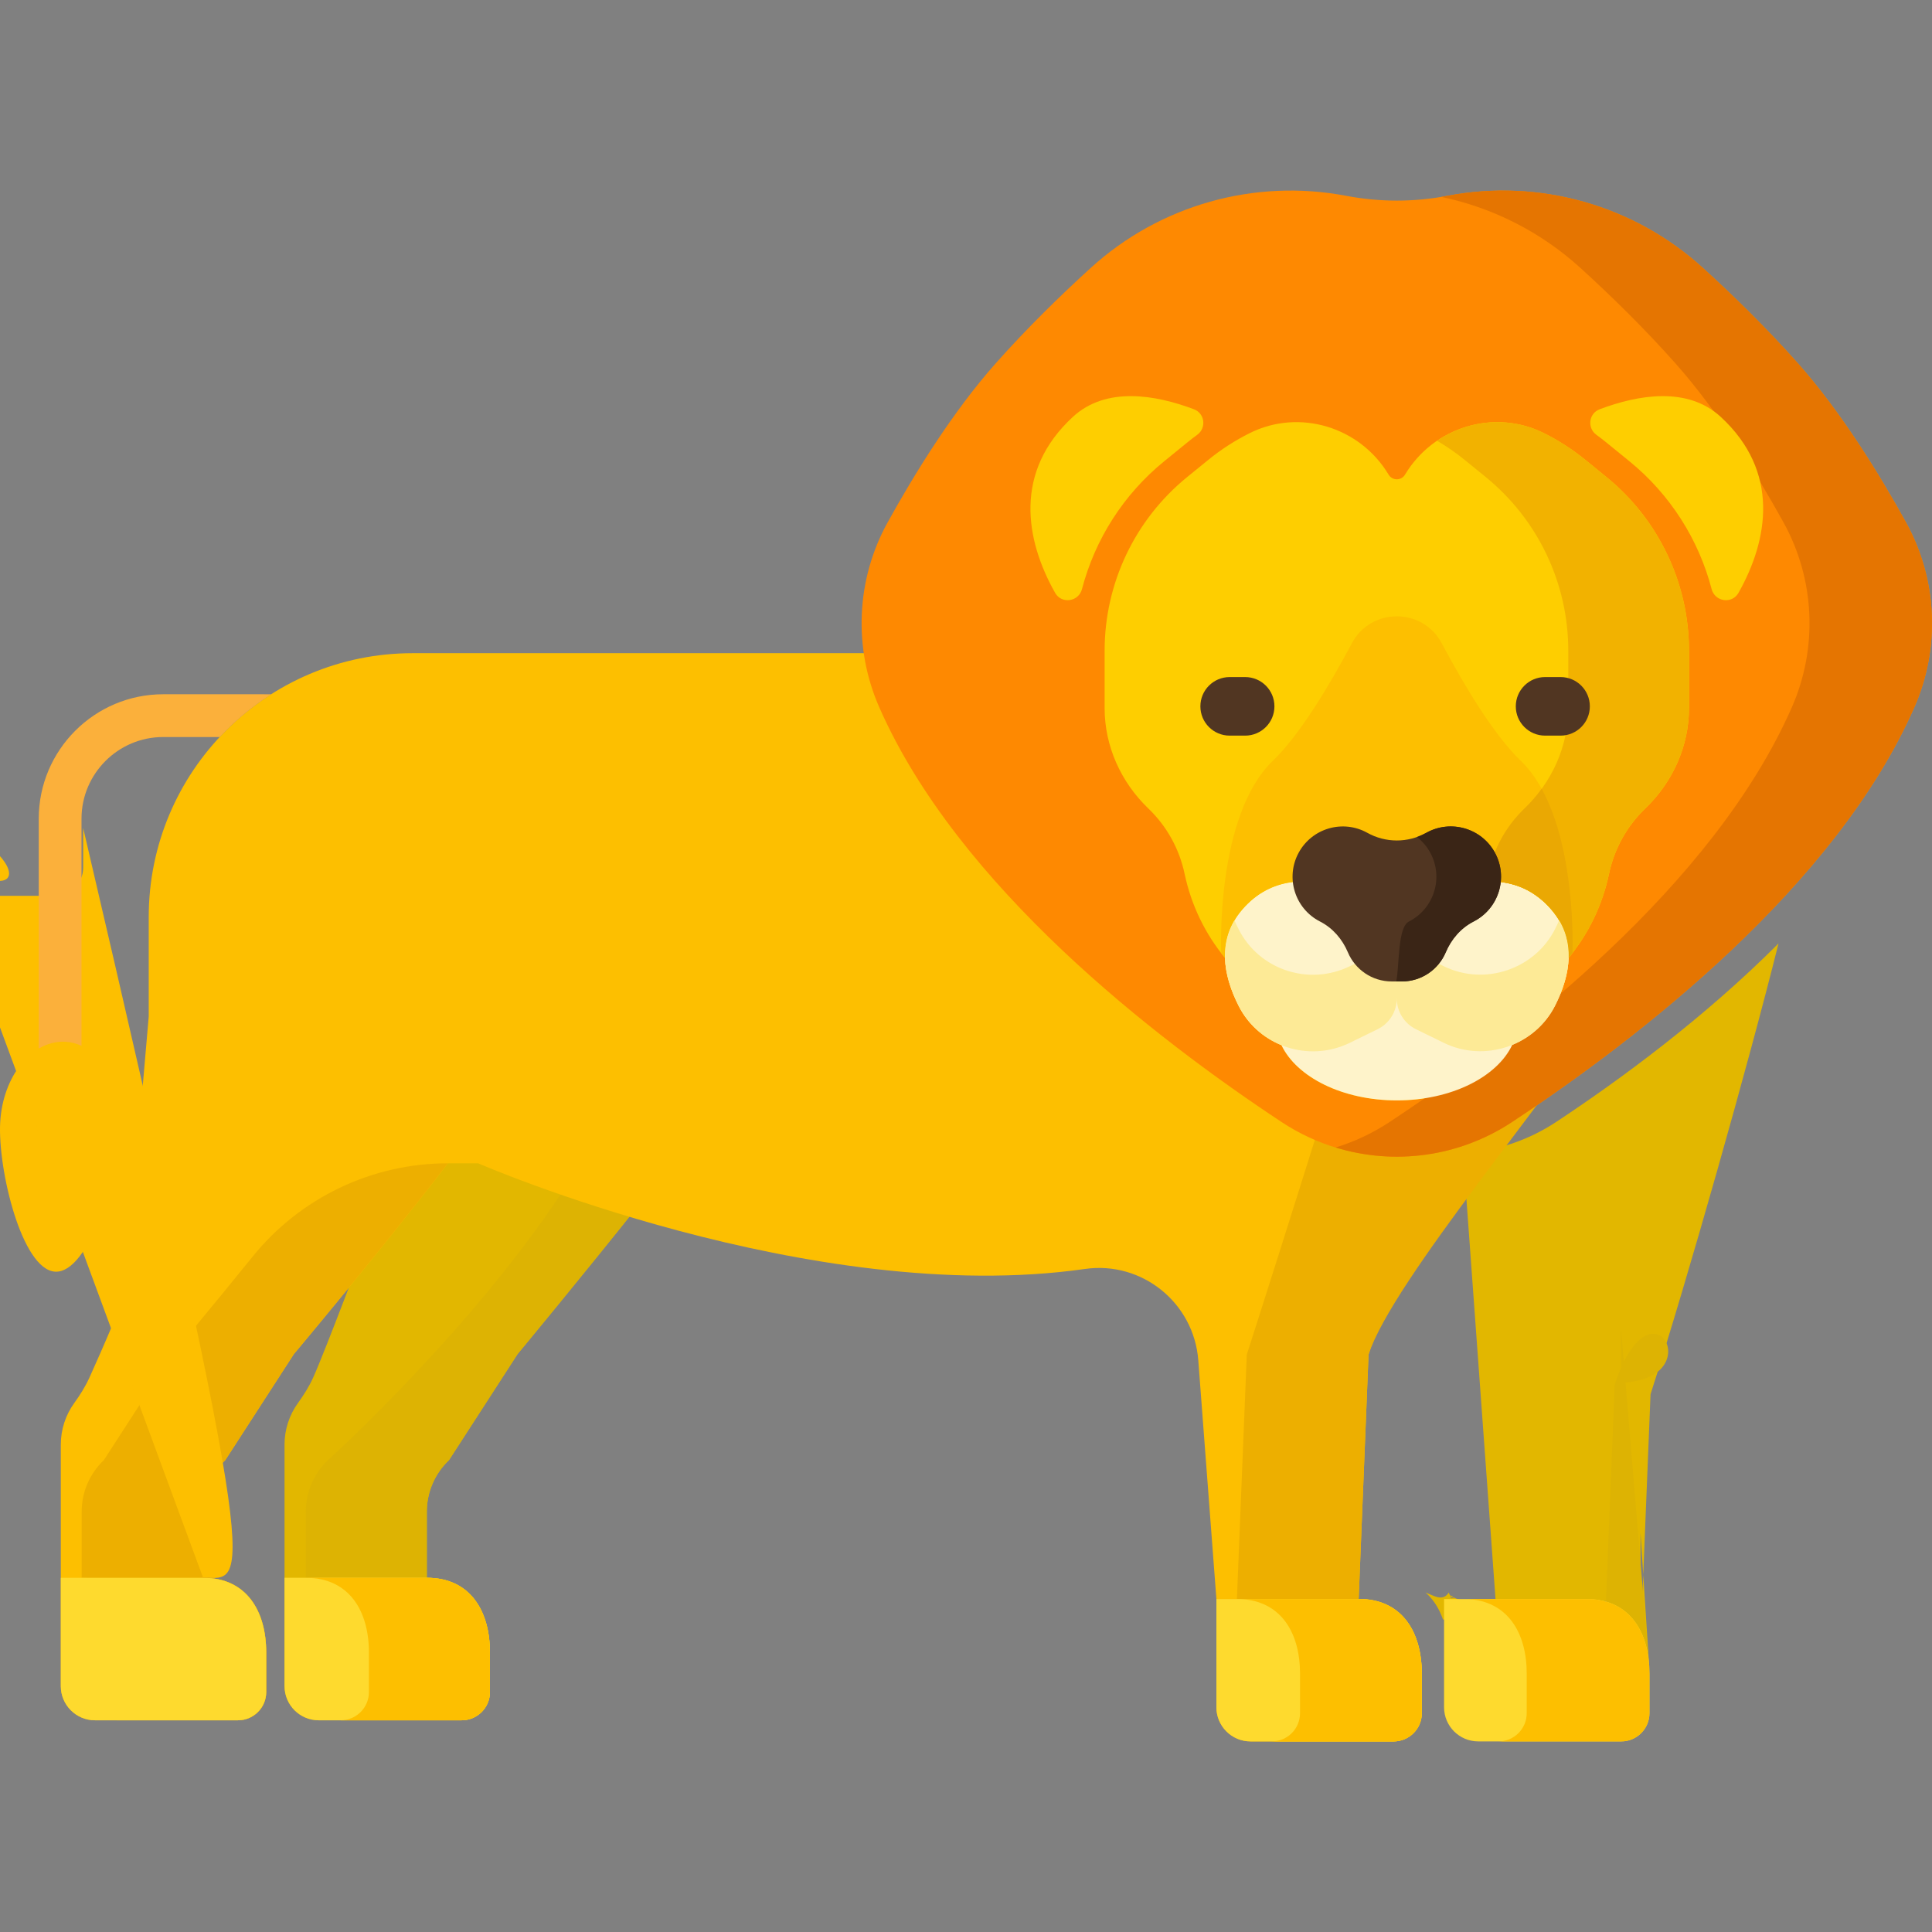 <?xml version="1.0" encoding="iso-8859-1"?>
<!-- Generator: Adobe Illustrator 19.0.0, SVG Export Plug-In . SVG Version: 6.00 Build 0)  -->
<svg version="1.1" id="Layer_1" xmlns="http://www.w3.org/2000/svg" xmlns:xlink="http://www.w3.org/1999/xlink" x="0px" y="0px"
	 viewBox="0 0 512 512" style="enable-background:new 0 0 512 512;" xml:space="preserve">
<rect x="0" y="0" width="512" height="512" fill="#808080" stroke="none"/>
<path style="fill:#E2B700;" d="M437.064,441.52c-0.018-0.307-0.056-0.604-0.083-0.907c-0.031-0.341-0.053-0.687-0.096-1.022
	c-0.049-0.389-0.118-0.766-0.182-1.146c-0.04-0.237-0.07-0.479-0.116-0.711c-0.085-0.437-0.192-0.859-0.299-1.282
	c-0.042-0.164-0.074-0.334-0.119-0.496c-0.128-0.466-0.278-0.917-0.432-1.365c-0.037-0.107-0.067-0.219-0.106-0.324
	c-0.175-0.482-0.372-0.940,0-0.001,0-0.002,0h-0.001c-0.28-0.011-0.545-0.041-0.833-0.041l2.614-64.742
	c9.752-30.291,26.061-87.963,33.912-119.46c-19.659,19.703-41.895,36.049-58.936,47.313c-7.518,4.969-16.032,7.719-24.655,8.26
	l9.358,128.629v0.041v6-0.578-1.403c-0.028-0.063-0.052-0.129-0.081-0.191c-0.225-0.484-0.473-0.95-0.735-1.404
	c-0.016-0.028-0.03-0.058-0.047-0.086c-0.278-0.475-0.578-0.929-0.897-1.367c-0.003-0.004-0.006-0.009-0.009-0.013
	c-2.598-3.557-6.573-5.821-12.052-6.034c5.726v22.-0.277-0.875c-0.033-0.098-0.062-0.199-0.096-0.296c-0.004-0.012-0.008-0.025-0.012-0.037
	c-0.174-0.481-0.371-0.945-0.577-1.401c-0.029-0.064-0.053-0.131-0.082-0.194c-0.225-0.484-0.473-0.95-0.735-1.404
	c-0.007-0.012-0.014-0.025-0.021-0.038c-0.009-0.017-0.017-0.033-0.027-0.05c-0.278-0.474-0.577-0.928-0.896-1.365l0,0
	c-0.003-0.004-0.006-0.009-0.009-0.013c-0.313-0.428-0.648-0.835-1.001-1.225c-0.017-0.019-0.032-0.039-0.05-0.058
	c-0.351-0.383-0.723-0.744-1.113-1.086c-0.021-0.018-0.04-0.094c0,2.395,0.937,4.567,2.455,6.187l0.001,0.001c0.411,0.439,0.864,0.836,1.355,1.187
	c0.003,0.002,0.005,0.004,0.008,0.006c0.236,0.168,0.48,0.324,0.732,0.469c0.014,0.009,0.028,0.018,0.042,0.026
	c0.238,0.135,0.483,0.258,0.733,0.372c0.031,0.014,0.06,0.03,0.09,0.043c0.234,0.103,0.475,0.193,0.72,0.277
	c0.049,0.017,0.096,0.037,0.145,0.053c0.23,0.074,0.465,0.134,0.703,0.19c0.066,0.015,0.13,0.036,0.196,0.051
	c0.236,0.05,0.477,0.084,0.72,0.115c0.069,0.009,0.136,0.024,0.206,0.031c0.312,0.033,0.629,0.051,0.95,0.051h28.651h9.244
	c2.674,0,5.014-1.407,6.337-3.517c0.721-1.151,1.145-2.507,1.145-3.965v-10.495c0-0.059-0.005-0.116-0.005-0.176
	C437.115,442.725,437.1,442.118,437.064,441.52z"/>
<path style="fill:#DDB303;" d="M437.063,441.519c-0.017-0.287-0.051-0.565-0.077-0.847c-0.032-0.361-0.057-0.726-0.101-1.081
	c-0.004-0.031-0.011-0.062-0.015-0.093c-0.046-0.346-0.105-0.685-0.163-1.025c-0.041-0.246-0.073-0.497-0.12-0.739
	c-0.085-0.435-0.192-0.855-0.298-1.277c-0.041-0.166-0.075-0.337-0.12-0.501c-0.045-0.164-0.102-0.32-0.152-0.48
	c-0.091-0.293-0.178-0.587-0.06-0.056c-0.398-0.345-0.817-0.667-1.256-0.967
	c-0.014-0.01-0.028-0.021-0.042-0.031c-0.451-0.306-0.923-0.588-1.417-0.844c-0.003-0.002-0.006-0.004-0.009-0.005
	c-0.055-0.029-0.117-0.049-0.173-0.077c-0.45-0.225-0.911-0.438-1.397-0.621c-0.097-0.036-0.204-0.06-0.303-0.094
	c-0.456-0.161-0.917-0.315-1.403-0.438c-0.338-0.085-0.7-0.139-1.052-0.204c-0.265-0.049-0.518-0.115-0.792-0.154
	c-0.638-0.089-1.299-0.148-1.984-0.175h-0.001c-0.281-0.011-0.547-0.041-0.835-0.041l2.614-64.742
	c9.752-30.291,26.06-0.307,0.528-0.63,0.748-0.979l0,0
	c0.358-0.571,0.641-1.193,0.837-1.852c0.006-0.019,0.01-0.039,0.015-0.059c0.08-0.279,0.14-0.566,0.188-0.857
	c0.012-0.074,0.024-0.149,0.034-0.224c0.031-0.238,0.044-0.481,0.052-0.726c0.003-0.081,0.017-0.159,0.017-0.24v-0.006v-10.495
	c0-0.01-0.001-0.02-0.001-0.029C437.122,442.821,437.103,442.165,437.063,441.519z"/>
<path style="fill:#FEDA2E;" d="M421.232,423.767h-38.541v28.667c0,5.002,4.055,9.057,9.057,9.057h28.65h9.244
	c4.132,0,7.482-3.35,7.482-7.482v-10.495C437.124,432.857,432.191,424.193,421.232,423.767z"/>
<path style="fill:#FDBF00;" d="M436.984,440.65c-0.032-0.355-0.056-0.713-0.099-1.061c-0.048-0.379-0.116-0.747-0.178-1.118
	c-0.041-0.246-0.073-0.496-0.12-0.738c-0.085-0.431-0.19-0.848-0.295-1.266c-0.042-0.169-0.076-0.344-0.122-0.511
	c-0.128-0.464-0.276-0.913-0.43-1.358c-0.038-0.109-0.069-0.223-0.108-0.33c-0.175-0.48-0.37-0.943-0.576-1.398
	c-0.029-0.064-0.053-0.132-0.083-0.196c-0.225-0.483-0.471-0.949-0.733-1.401c-0.017-0.029-0.031-0.06-0.048-0.089
	c-0.278-0.473-0.577-0.929-0.896-1.365c-0.003-0.005-0.006-0.01-0.01-0.015c-2.603-3.55-6.575-5.822-12.053-6.035h-32.529
	c10.959,0.426,15.891,9.09,15.891,19.746v10.495c0,4.132-3.35,7.482-7.482,7.482h23.286h9.244c4.132,0,7.482-3.35,7.482-7.482
	v-10.495c0-0.673-0.02-1.338-0.06-1.993C437.046,441.225,437.01,440.94,436.984,440.65z"/>
<path style="fill:#E2B700;" d="M118.992,386.944l18.181-28.113c0,0,17.523-21.147,32.577-40.084
	c-24.074-7.206-50.125-17.125-50.125-17.125c-8.627,11.226-14.694,17.704-22.5,27.25c0,0-10.881,28.993-14.108,36.145
	c-1.09,2.415-2.5,4.651-4.052,6.799c-2.3,3.182-3.562,7.03-3.562,11.009v35.304v28.707c0,5.002,4.055,9.057,9.057,9.057h28.65h9.243
	c4.132,0,7.482-3.35,7.482-7.482v-10.495c0-10.928-5.169-19.787-16.725-19.787V400.6
	C113.111,395.433,115.238,390.494,118.992,386.944z"/>
<path style="fill:#DDB303;" d="M113.111,418.129L113.111,418.129V400.6c0-5.167,2.127-10.106,5.882-13.656l18.181-28.113
	c0,0,17.523-21.147,32.577-40.084c-6.282-1.88-12.694-3.945-18.747-5.97c-24.546,38.469-64.081,74.167-64.081,74.167
	c-3.754,3.55-5.882,8.49-5.882,13.656v17.528c11.557,0,16.725,8.859,16.725,19.787v10.495c0,4.132-3.35,7.482-7.482,7.482h22.827
	h9.243c1.291,0,2.506-0.327,3.566-0.903c2.332-1.267,3.916-3.738,3.916-6.579v-10.495
	C129.836,426.988,124.667,418.129,113.111,418.129z"/>
<path style="fill:#FEDA2E;" d="M75.404,418.118v0.011v28.707c0,5.002,4.055,9.057,9.057,9.057h28.65h9.244
	c4.132,0,7.482-3.35,7.482-7.482v-10.495c0-10.928-5.169-19.787-16.726-19.787v-0.011L75.404,418.118L75.404,418.118z"/>
<g>
	<path style="fill:#FDBF00;" d="M113.111,418.129v-0.011H81.04v0.011c11.557,0,16.726,8.859,16.726,19.787v10.495
		c0,4.132-3.35,7.482-7.482,7.482h22.827h9.244c4.132,0,7.482-3.35,7.482-7.482v-10.495
		C129.836,426.988,124.667,418.129,113.111,418.129z"/>
	<path style="fill:#FDBF00;" d="M360.064,423.726L360.064,423.726l2.614-64.742c5.855-18.186,17.031-53.59,20.812-65.579
		c-13.782,3.772-28.803,1.588-41.142-6.568c-30.674-20.277-78.195-56.999-97.183-100.173c-1.922-4.369-3.183-8.936-3.808-13.562
		l-132.025-0.001c-38.615,0-69.918,31.303-69.918,69.917v26.372l-6.238,72.297c-0.225,2.609-6.219,16.177-9.446,23.33
		c-1.089,2.415-2.5,4.651-4.052,6.799c-2.3,3.182-3.562,7.03-3.562,11.009v35.304v28.707c0,5.002,4.055,9.057,9.057,9.057h28.65
		h9.244c4.132,0,7.482-3.35,7.482-7.482v-10.495c0-10.928-5.169-19.787-16.725-19.787V400.6c0-5.167,2.127-10.106,5.882-13.656
		l18.181-28.113c0,0,22.839-27.167,40.801-50.542h8.018c0,0,88.23,38.361,160.82,27.998c15.112-2.158,28.878,8.977,30.033,24.198
		l4.799,63.242v28.707c0,5.002,4.055,9.057,9.057,9.057h28.65h9.244c4.132,0,7.482-3.35,7.482-7.482v-10.495
		C376.789,432.585,371.621,423.726,360.064,423.726z"/>
</g>
<g>
	<path style="fill:#EDAF00;" d="M360.064,423.726L360.064,423.726l2.614-64.742c6.26-19.443,49.861-70.51,62.869-91.916
		c-9.816,7.649-19.3,14.31-27.559,19.77c-13.894,9.185-31.19,10.799-46.287,4.857c-8.097,25.898-17.113,54.313-21.29,67.289
		l-2.614,64.742l0,0c11.557,0,16.725,8.859,16.725,19.787v10.495c0,4.132-3.35,7.482-7.482,7.482h23.023h9.244
		c4.132,0,7.482-3.35,7.482-7.482v-10.495C376.789,432.585,371.621,423.726,360.064,423.726z"/>
	<path style="fill:#EDAF00;" d="M59.705,386.944l18.181-28.113c0,0,22.839-27.167,40.801-50.542l0,0
		c-20.081,0-39.086,9.081-51.713,24.696c-11.656,14.414-21.267,25.847-21.267,25.847l-18.181,28.113
		c-3.754,3.55-5.882,8.489-5.882,13.656v17.528c11.557,0,16.726,8.859,16.726,19.787v10.495c0,4.132-3.35,7.482-7.482,7.482h22.936
		h9.244c4.132,0,7.482-3.35,7.482-7.482v-10.495c0-10.928-5.169-19.787-16.725-19.787v-17.528
		C53.823,395.433,55.951,390.494,59.705,386.944z"/>
</g>
<path style="fill:#FDBF00;" d="M0.049,297.468c0.674-12.3,8.414-21.877,17.289-21.391s15.522,10.851,14.848,23.151
	c-0.674,12.3-8.675,38.264-17.549,37.778C5.762,336.52-0.625,309.768,0.049,297.468z"/>
<path style="fill:#FEDA2E;" d="M25.173,455.893h28.65h9.244c4.132,0,7.482-3.35,7.482-7.482v-10.495
	c0-10.928-5.169-19.787-16.726-19.787H16.116v28.707C16.116,451.838,20.171,455.893,25.173,455.893z"/>
<path style="fill:#FDBF00;" d="M53.823,418.121-87.963,33.912-119.46c-0.152,0.152-0.307,0.3-0.46,0.452c-0.603,0.601-1.211,1.194-1.818,1.789
	c-0.613,0.601-1.224,1.204-1.841,1.798c-0.632,0.608-1.268,1.207-1.904,1.808c-0.601,0.568-1.2,1.14-1.804,1.701
	c-0.66,0.614-1.324,1.218-1.987,1.824c-0.587,0.536-1.172,1.077-1.76,1.607c-0.68,0.613-1.364,1.214-2.046,1.819
	c-0.578,0.512-1.155,1.029-1.734,1.535c-0.69,0.603-1.381,1.194-2.073,1.788c-0.574,0.494-1.148,0.993-1.723,1.481
	c-0.678,0.576-1.356,1.138-2.035,1.706c-0.591,0.494-1.182,0.995-1.773,1.483c-0.616,0.509-1.23,1.004-1.846,1.505
	c-0.654,0.533-1.308,1.071-1.96,1.595c-0.428,0.344-0.853,0.676-1.279,1.016c-7.041,5.611-13.961,10.732-20.442,15.282
	c-6.887,33.107-14.508,68.559-17.957,79.269l-2.614,64.742l0,0c11.557,0,16.725,8.859,16.725,19.787v10.495
	c0,4.132-3.35,7.482-7.482,7.482h23.286h9.244c0.304,0,0.603-0.023,0.897-0.059c0.085-0.01,0.169-0.025,0.253-0.038
	c0.113-0.018,0.223-0.044,0.334-0.067c0.102-0.02,0.206-0.036,0.306-0.061c0.081-0.02,0.161-0.039,0.241-0.062
	c0.252-0.071,0.5-0.153,0.74-0.25c0.024-0.01,0.05-0.017,0.074-0.027c0.281-0.116,0.552-0.249,0.815-0.397
	c0.018-0.01,0.035-0.021,0.052-0.032c0.241-0.139,0.474-0.291,0.697-0.455c0.03-0.022,0.059-0.044,0.089-0.066
	c0.326-0.247,0.623-0.527,0.905-0.822c0.063-0.066,0.125-0.133,0.186-0.201c0.273H21.644c11.557,0,16.726,8.859,16.726,19.787v10.495c0,4.132-3.35,7.482-7.482,7.482
	h22.936h9.244c4.132,0,7.482-3.35,7.482-7.482v-10.495C70.549,426.988,65.38,418.129,53.823,418.129z"/>
<path style="fill:#FEDA2E;" d="M322.357,452.434c0,5.002,4.055,9.057,9.057,9.057h28.65h9.244c4.132,0,7.482-3.35,7.482-7.482
	v-10.495c0-10.654-4.931-19.318-15.889-19.746h-38.544L322.357,452.434L322.357,452.434z"/>
<path style="fill:#FDBF00;" d="M376.65,440.654c-0.032-0.356-0.056-0.715-0.1-1.064c-0.048-0.379-0.115-0.747-0.178-1.118
	c-0.041-0.246-0.073-0.498-0.12-0.74c-0.085-0.431-0.19-0.85-0.295-1.268c-0.042-0.168-0.076-0.342-0.122-0.508
	c-0.128-0.464-0.276-0.914-0.43-1.359c-0.037-0.109-0.068-0.222-0.107-0.329c-0.175-0.48-0.37-0.945-0.577-1.401
	c-0.028-0.063-0.053-0.13-0.082-0.192c-0.226-0.484-0.472-0.951-0.734-1.404c-0.016-0.028-0.03-0.058-0.047-0.087
	c-0.278-0.473-0.576-0.928-0.895-1.364c-0.004-0.005-0.007-0.011-0.011-0.016c-2.602-3.549-6.573-5.82-12.048-6.035
	c-0.002,0-0.004,0-0.006,0h-32.267c10.959,0.426,15.891,9.09,15.891,19.746v10.495c0,4.132-3.35,7.482-7.482,7.482h23.023h9.244
	c4.132,0,7.482-3.35,7.482-7.482v-10.495c0-0.673-0.02-1.338-0.06-1.994C376.712,441.226,376.676,440.943,376.65,440.654z"/>
<path style="fill:#FBB03B;" d="M43.251,183.984c-18.187,0-32.983,14.796-32.983,32.983v60.915c2.18-1.285,4.579-1.941,7.069-1.805
	c1.495,0.082,2.92,0.466,4.264,1.07v-60.18c0-11.938,9.712-21.65,21.65-21.65h14.984c4.044-4.33,8.631-8.14,13.654-11.333H43.251z"
	/>
<path style="fill:#FE8901;" d="M476.432,96.256c-8.228-9.257-17.022-17.859-25.168-25.271
	c-18.311-16.661-43.399-23.722-67.718-19.086l0,0c-8.839,1.685-17.917,1.685-26.757,0l0,0c-24.319-4.636-49.406,2.425-67.718,19.086
	c-8.146,7.412-16.94,16.014-25.168,25.271c-11.435,12.864-21.59,29.367-28.689,42.212c-8.338,15.088-9.131,33.208-2.191,48.988
	c20.832,47.367,72.968,87.656,106.622,109.903c18.512,12.237,42.532,12.237,61.044,0c33.654-22.246,85.79-62.536,106.622-109.903
	c6.94-15.78,6.147-33.901-2.191-48.988C498.022,125.623,487.867,109.12,476.432,96.256z"/>
<path style="fill:#FECE00;" d="M425.726,126.423l-5.619-4.573c-3.4-2.767-7.073-5.13-10.946-7.063
	c-13.188-6.583-29.242-1.652-36.815,10.993l0,0c-0.986,1.646-3.37,1.646-4.356,0c-7.573-12.646-23.628-17.577-36.815-10.993
	c-3.872,1.933-7.546,4.296-10.946,7.063l-5.619,4.573c-13.841,11.263-21.875,28.16-21.875,46.005v15.233
	c0,10.098,4.32,19.618,11.604,26.612c4.855,4.663,8.195,10.679,9.584,17.265c1.752,8.305,5.449,15.957,10.714,22.308
	c0.124,4.371,1.603,8.751,3.647,12.769c2.49,4.896,6.583,8.432,11.318,10.351c-0.001,0-0.002-0.001-0.002-0.001
	c4.03,8.485,16.191,14.65,30.568,14.65c14.409,0,26.588-6.194,30.592-14.707c4.779-1.953,8.903-5.545,11.376-10.458
	c2-3.972,3.437-8.291,3.56-12.6c5.267-6.352,8.965-14.005,10.717-22.312c1.389-6.586,4.729-12.602,9.584-17.265
	c7.283-6.995,11.604-16.514,11.604-26.612v-15.234C447.601,154.582,439.567,137.686,425.726,126.423z"/>
<path style="fill:#E57501;" d="M505.121,138.468c-7.099-12.845-17.254-29.348-28.689-42.212
	c-8.228-9.257-17.022-17.859-25.168-25.271c-18.311-16.661-43.399-23.722-67.718-19.087l0,0c-0.542,0.104-1.087,0.181-1.631,0.271
	c13.581,2.832,26.358,9.231,36.891,18.815c8.146,7.412,16.94,16.014,25.168,25.271c11.435,12.864,21.59,29.367,28.688,42.212
	c8.338,15.088,9.131,33.208,2.191,48.988c-20.832,47.367-72.968,87.657-106.622,109.903c-4.492,2.969-9.31,5.212-14.293,6.74
	c15.553,4.77,32.731,2.528,46.751-6.74c33.654-22.246,85.79-62.536,106.622-109.903
	C514.251,171.676,513.459,153.555,505.121,138.468z"/>
<path style="fill:#FEF3CA;" d="M411.089,240.995c-15.355-17.754-40.922,1.919-40.922,1.919s-25.567-19.674-40.922-1.919
	c-6.911,7.991-5.074,17.537-0.963,25.619c2.49,4.896,6.583,8.432,11.318,10.351c-0.001,0-0.002-0.001-0.002-0.001
	c4.03,8.485,16.191,14.65,30.568,14.65c14.409,0,26.588-6.194,30.592-14.707c4.779-1.953,8.903-5.545,11.376-10.458
	C416.187,258.403,417.953,248.932,411.089,240.995z"/>
<path style="fill:#FDBF00;" d="M403.012,201.609c-7.063-6.797-14.769-19.558-20.94-31.142c-5.066-9.508-18.743-9.508-23.809,0
	c-6.172,11.584-13.877,24.345-20.94,31.142c-15,14.437-13.748,49.773-13.699,51.015c0.326,0.416,0.673,0.815,1.012,1.22
	c-0.125-4.42,1.135-8.831,4.61-12.849c15.355-17.754,40.922,1.919,40.922,1.919s25.567-19.674,40.922-1.919
	c3.476,4.019,4.733,8.431,4.607,12.852c0.34-0.406,0.688-0.807,1.015-1.224C416.76,251.382,418.012,216.046,403.012,201.609z"/>
<path style="fill:#F2B200;" d="M425.726,126.422l-5.62-4.573c-3.4-2.767-7.073-5.13-10.946-7.063
	c-9.351-4.668-20.139-3.542-28.327,2.013c2.535,1.497,4.976,3.172,7.283,5.05l5.619,4.573c13.841,11.264,21.875,28.16,21.875,46.005
	v15.233c0,10.098-4.32,19.617-11.604,26.612c-4.855,4.663-8.194,10.679-9.584,17.266c-0.147,0.695-0.321,1.381-0.495,2.066
	c5.977-0.219,12.118,1.562,17.16,7.391c3.476,4.019,4.733,8.432,4.607,12.854c5.267-6.352,8.965-14.005,10.717-22.311
	c1.389-6.586,4.729-12.603,9.584-17.266c7.283-6.995,11.604-16.514,11.604-26.612v-15.233
	C447.601,154.583,439.567,137.686,425.726,126.422z"/>
<path style="fill:#EAA803;" d="M414.463,246.561c0.092,0.237,0.2,0.472,0.281,0.71c0.026,0.078,0.042,0.157,0.068,0.236
	c0.325,1.003,0.564,2.015,0.707,3.034c0.005,0.039,0.006,0.077,0.011,0.116c0.142,1.06,0.197,2.125,0.167,3.191
	c0.006-0.008,0.013-0.016,0.02-0.023c0.346-0.417,0.667-0.854,0.999-1.283c0.064-1.733,0.823-27.194-8.161-43.498
	c-1.349,1.86-2.864,3.615-4.546,5.229c-4.855,4.663-8.194,10.679-9.584,17.266c-0.147,0.695-0.321,1.381-0.495,2.066
	c0.001,0,0.002,0,0.003,0c1.074-0.039,2.152-0.012,3.229,0.091c0.107,0.01,0.214,0.022,0.321,0.033
	c0.555,0.061,1.108,0.144,1.66,0.247c0.147,0.028,0.295,0.051,0.442,0.082c0.268,0.056,0.534,0.121,0.801,0.189
	c0.234,0.059,0.467,0.124,0.7,0.191c0.26,0.075,0.519,0.15,0.777,0.236c0.388,0.129,0.775,0.273,1.159,0.428
	c0.191,0.077,0.382,0.161,0.572,0.245c0.344,0.152,0.685,0.315,1.025,0.489c0.128,0.066,0.256,0.124,0.383,0.193
	c0.448,0.242,0.89,0.511,1.33,0.795c0.139,0.09,0.276,0.183,0.414,0.277c0.415,0.283,0.827,0.581,1.234,0.904
	c0.048,0.038,0.098,0.072,0.146,0.111c0.45,0.364,0.891,0.761,1.328,1.176c0.11,0.105,0.22,0.212,0.33,0.321
	c0.442,0.437,0.879,0.89,1.305,1.384c0.434,0.502,0.834,1.011,1.201,1.525C413.229,243.835,413.929,245.188,414.463,246.561z"/>
<path style="fill:#FDEA96;" d="M413.188,243.903c-0.328,0.76-0.681,1.511-1.052,2.25c-5.41,10.744-18.702,15.197-29.508,9.911
	l-7.384-3.612c-3.106-1.52-5.076-4.676-5.076-8.134V244.3c0,3.469-1.976,6.635-5.092,8.16l-7.342,3.592
	c-10.831,5.298-23.985,1.013-29.45-9.734c-0.403-0.792-0.783-1.598-1.136-2.415c-4.34,7.33-2.487,15.589,1.136,22.712
	c5.466,10.747,18.62,15.032,29.45,9.734l7.342-3.592c3.116-1.524,5.092-4.691,5.092-8.16v0.018c0,3.458,1.969,6.614,5.076,8.134
	l7.384,3.612c10.806,5.286,24.098,0.833,29.508-9.911C415.703,259.365,417.495,251.176,413.188,243.903z"/>
<path style="fill:#513622;" d="M396.159,225.95L396.159,225.95c-3.549-6.493-11.71-8.85-18.174-5.248l-0.014,0.008
	c-4.851,2.703-10.755,2.703-15.605,0l-0.014-0.008c-6.464-3.602-14.625-1.245-18.174,5.248l0,0
	c-3.596,6.578-1.058,14.827,5.614,18.246l0.034,0.017c3.377,1.731,5.907,4.677,7.382,8.173c1.911,4.528,6.392,7.707,11.616,7.707
	h1.292h0.108h1.292c5.224,0,9.705-3.178,11.616-7.707c1.475-3.496,4.005-6.442,7.382-8.173l0.034-0.017
	C397.216,240.777,399.754,232.528,396.159,225.95z"/>
<path style="fill:#3A2516;" d="M396.159,225.95L396.159,225.95c-3.549-6.493-11.71-8.85-18.174-5.248l-0.014,0.008
	c-0.797,0.444-1.624,0.808-2.468,1.106c1.404,1.088,2.613,2.475,3.519,4.134l0,0c3.596,6.578,1.058,14.827-5.614,18.246
	l-0.034,0.017c-2.987,1.531-2.479,11.239-3.342,15.88h0.082h0.108h1.292c5.224,0,9.705-3.178,11.616-7.707
	c1.475-3.496,4.005-6.442,7.382-8.173l0.034-0.017C397.216,240.777,399.754,232.528,396.159,225.95z"/>
<g>
	<path style="fill:#FECE00;" d="M431.795,122.227l-6.142-4.998c-0.852-0.693-1.72-1.362-2.603-2.007
		c-2.486-1.816-2.011-5.672,0.87-6.759c10.2-3.847,23.282-6.111,32.096,2.018c15.721,14.5,12.656,32.54,4.704,46.63
		c-1.714,3.037-6.239,2.384-7.121-0.99C450.152,142.928,442.589,131.01,431.795,122.227z"/>
	<path style="fill:#FECE00;" d="M308.539,122.227l6.142-4.998c0.852-0.693,1.72-1.362,2.603-2.007
		c2.486-1.816,2.011-5.672-0.87-6.759c-10.2-3.847-23.282-6.111-32.096,2.018c-15.721,14.5-12.656,32.54-4.704,46.63
		c1.714,3.037,6.239,2.384,7.121-0.99C290.183,142.928,297.746,131.01,308.539,122.227z"/>
</g>
<g>
	<path style="fill:#513622;" d="M329.977,194.949c4.286,0,7.76-3.474,7.76-7.76s-3.474-7.76-7.76-7.76h-4.102
		c-4.286,0-7.76,3.474-7.76,7.76s3.474,7.76,7.76,7.76H329.977z"/>
	<path style="fill:#513622;" d="M413.564,179.428h-4.102c-4.286,0-7.76,3.474-7.76,7.76s3.474,7.76,7.76,7.76h4.102
		c4.286,0,7.76-3.474,7.76-7.76S417.85,179.428,413.564,179.428z"/>
</g>
<g>
</g>
<g>
</g>
<g>
</g>
<g>
</g>
<g>
</g>
<g>
</g>
<g>
</g>
<g>
</g>
<g>
</g>
<g>
</g>
<g>
</g>
<g>
</g>
<g>
</g>
<g>
</g>
<g>
</g>
</svg>
